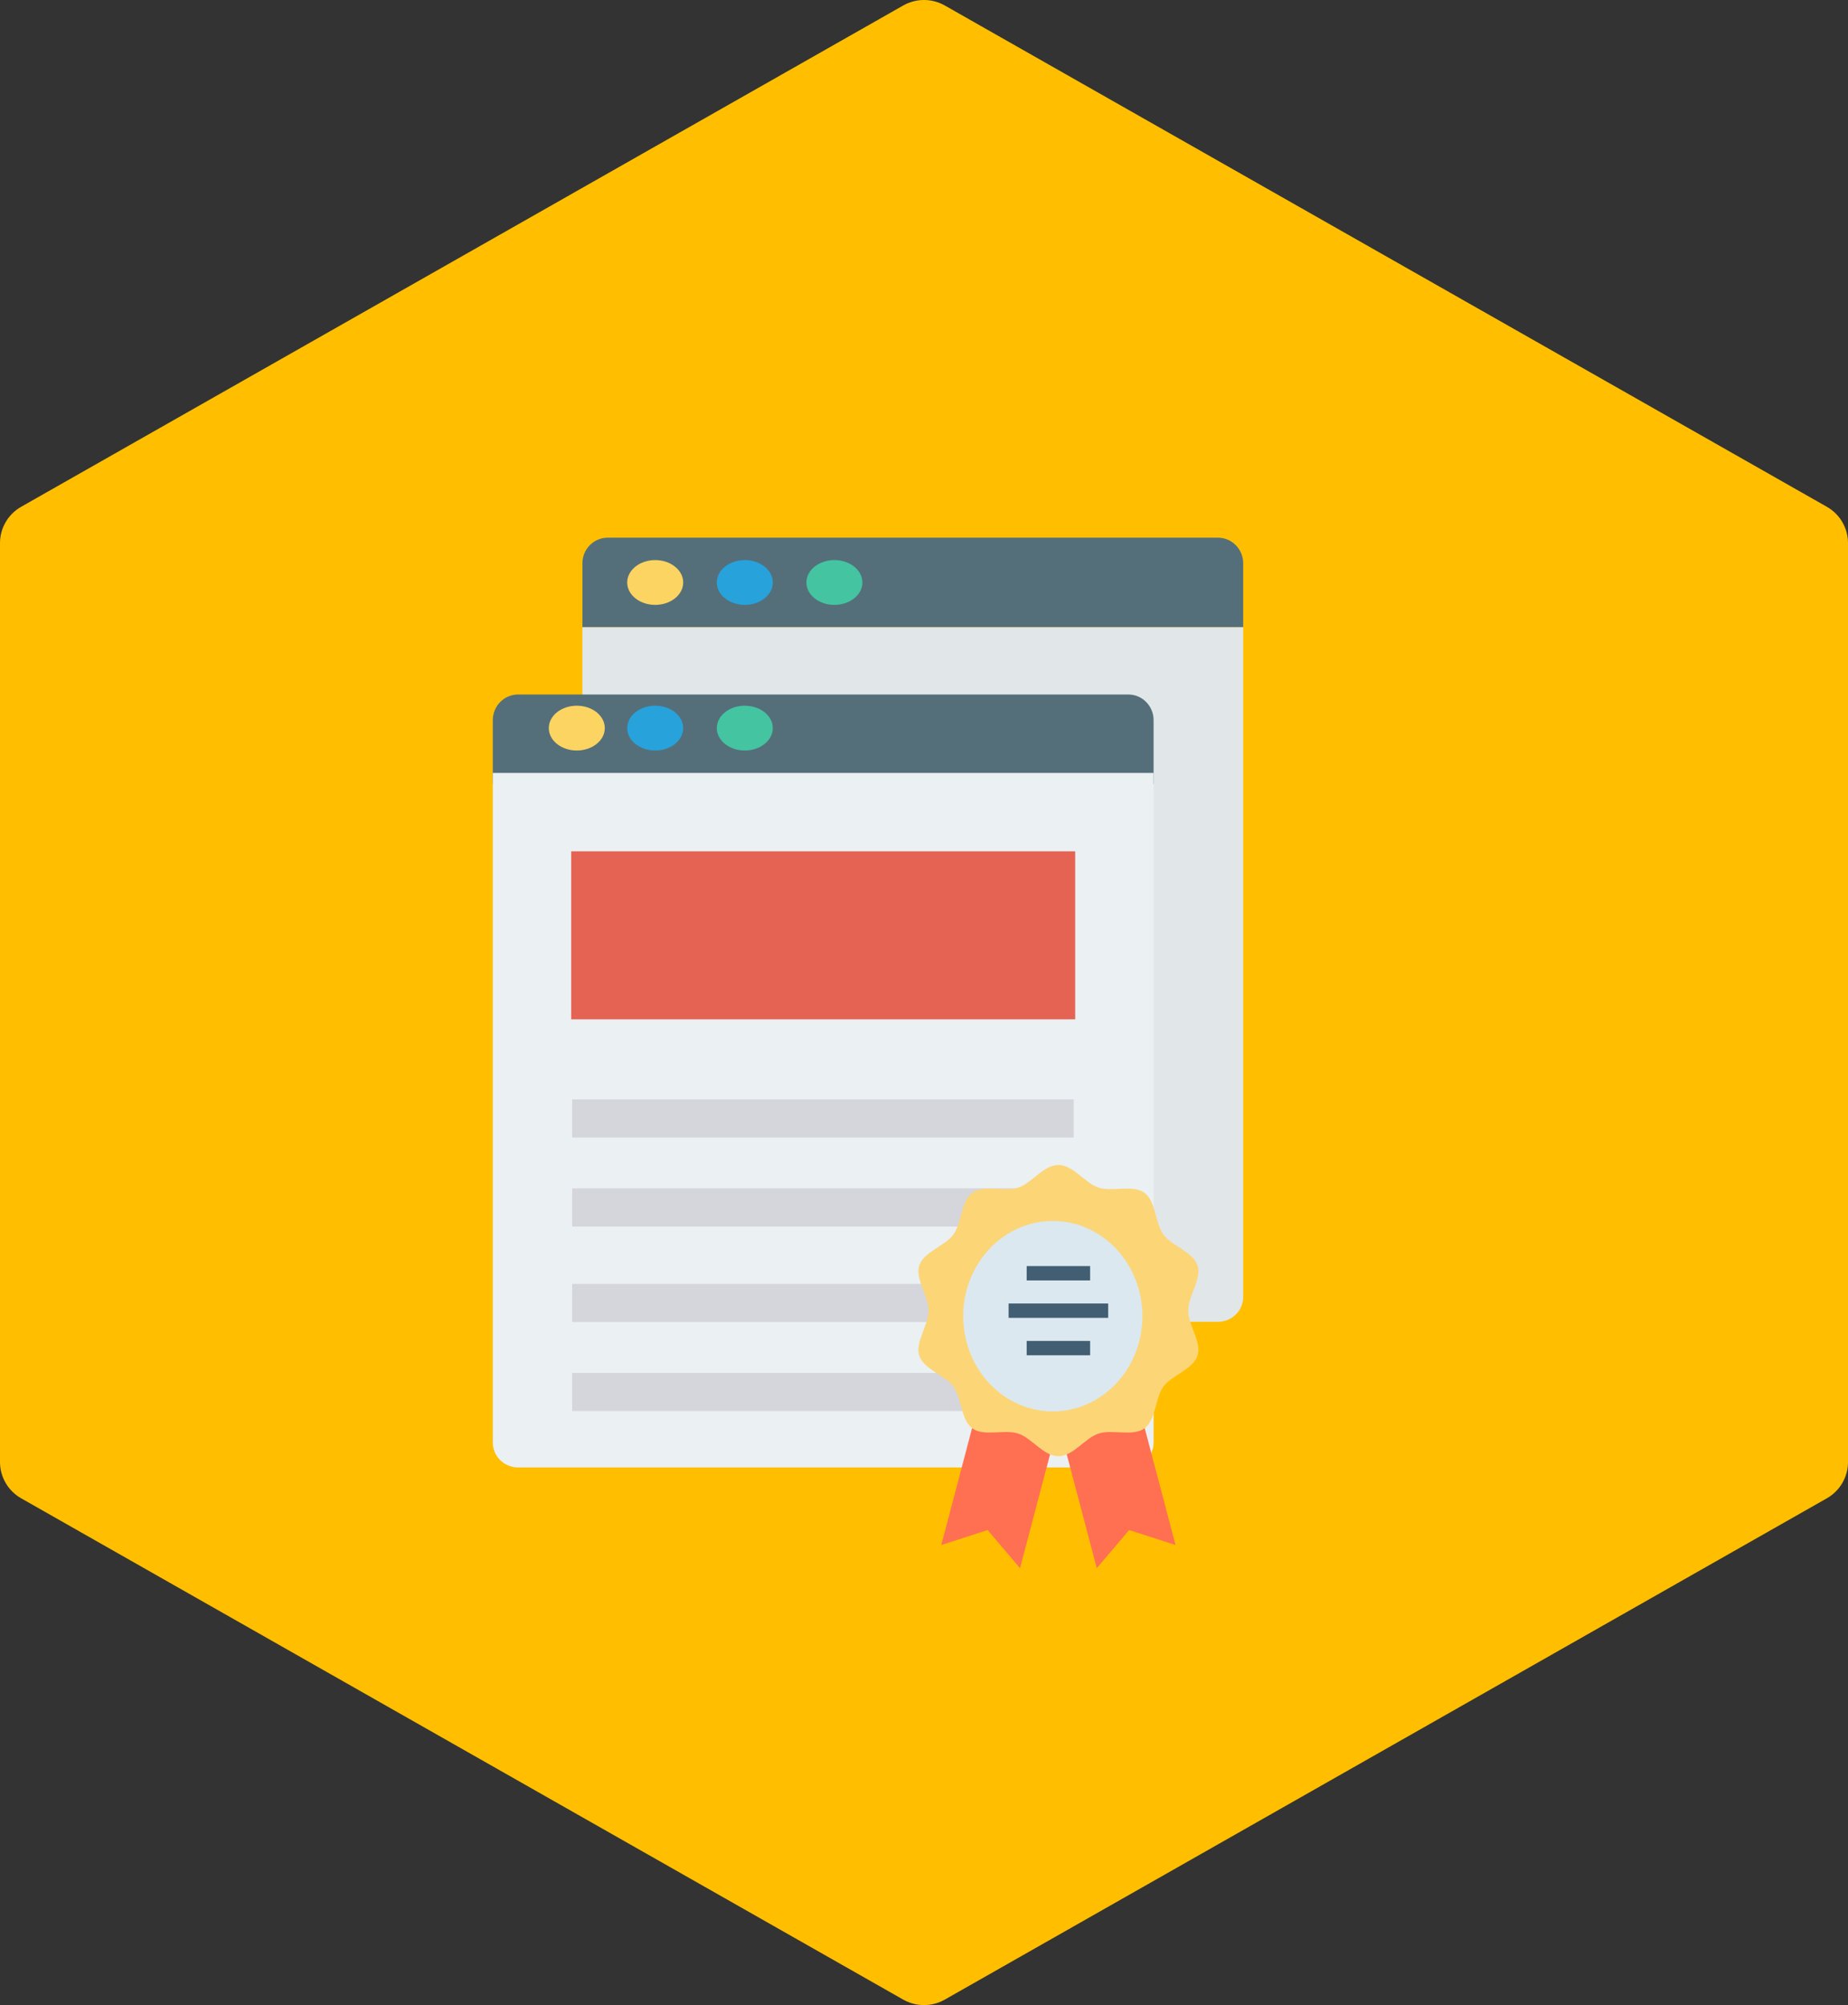 <?xml version="1.0" encoding="UTF-8"?>
<svg width="165px" height="179px" viewBox="0 0 165 179" version="1.1" xmlns="http://www.w3.org/2000/svg" xmlns:xlink="http://www.w3.org/1999/xlink">
    <rect x="0" y="0" width="165" height="179" fill="#333333" stroke="none"/>
    <!-- Generator: Sketch 48.2 (47327) - http://www.bohemiancoding.com/sketch -->
    <title>Group 51</title>
    <desc>Created with Sketch.</desc>
    <defs></defs>
    <g id="Desktop-HD-Copy-13" stroke="none" stroke-width="1" fill="none" fill-rule="evenodd" transform="translate(-228, -6070)">
        <g id="Group-51" transform="translate(228, 6070)" fill-rule="nonzero">
            <path d="M163.11,45.242 L84.36,0.492 C83.205,-0.164 81.795,-0.164 80.64,0.492 L1.89,45.242 C0.72,45.906 0,47.144 0,48.479 L0,130.521 C0,131.856 0.72,133.094 1.89,133.758 L80.64,178.508 C81.218,178.836 81.855,179 82.5,179 C83.145,179 83.782,178.836 84.36,178.508 L163.11,133.758 C164.28,133.094 165,131.856 165,130.521 L165,48.479 C165,47.144 164.28,45.906 163.11,45.242 Z" id="Shape" fill="#FFBF00"></path>
            <g id="Group-8" transform="translate(44, 48)">
                <g id="webpage">
                    <path d="M67,8 L8,8 L8,2.293 C8,1.027 9.01,0 10.255,0 L64.745,0 C65.99,0 67,1.027 67,2.293 L67,8 Z" id="Shape" fill="#546F7A"></path>
                    <path d="M64.745,70 L8,70 L8,8 L67,8 L67,67.778 C67,69.005 65.99,70 64.745,70 Z" id="Shape" fill="#E1E6E9"></path>
                    <path d="M59,22 L0,22 L0,16.293 C0,15.027 1.01,14 2.255,14 L56.745,14 C57.99,14 59,15.027 59,16.293 L59,22 Z" id="Shape" fill="#546F7A"></path>
                    <path d="M56.745,83 L2.255,83 C1.01,83 0,82.005 0,80.778 L0,21 L59,21 L59,80.778 C59,82.005 57.99,83 56.745,83 Z" id="Shape" fill="#EBF0F3"></path>
                    <ellipse id="Oval" fill="#FCD462" cx="14.5" cy="4" rx="2.5" ry="2"></ellipse>
                    <ellipse id="Oval" fill="#27A2DB" cx="22.5" cy="4" rx="2.5" ry="2"></ellipse>
                    <ellipse id="Oval" fill="#44C4A1" cx="30.5" cy="4" rx="2.5" ry="2"></ellipse>
                    <ellipse id="Oval" fill="#FCD462" cx="7.5" cy="17" rx="2.5" ry="2"></ellipse>
                    <ellipse id="Oval" fill="#27A2DB" cx="14.5" cy="17" rx="2.5" ry="2"></ellipse>
                    <ellipse id="Oval" fill="#44C4A1" cx="22.5" cy="17" rx="2.5" ry="2"></ellipse>
                    <rect id="Rectangle-path" fill="#E56353" x="7" y="28" width="45" height="15"></rect>
                    <g id="Group" transform="translate(7, 50)" fill="#D5D6DB">
                        <rect id="Rectangle-path" x="0.088" y="0.143" width="44.777" height="3.406"></rect>
                        <rect id="Rectangle-path" x="0.088" y="16.616" width="44.777" height="3.406"></rect>
                        <rect id="Rectangle-path" x="0.088" y="8.089" width="44.777" height="3.406"></rect>
                        <rect id="Rectangle-path" x="0.088" y="24.563" width="44.777" height="3.406"></rect>
                    </g>
                </g>
                <g id="title" transform="translate(38, 56)">
                    <g id="Group" transform="translate(2, 23)" fill="#FF6F52">
                        <polygon id="Shape" points="9.839 2.517 9.263 4.701 7.074 13 4.183 9.593 0.042 10.927 2.398 1.991 2.907 0.065 6.934 0.519"></polygon>
                        <polygon id="Shape" points="20.959 10.927 16.817 9.593 13.926 13 11.737 4.701 11.161 2.518 14.066 0.519 18.094 0.065 18.602 1.991"></polygon>
                    </g>
                    <path d="M24.092,13 C24.092,11.676 25.313,10.176 24.923,8.982 C24.52,7.744 22.633,7.248 21.88,6.217 C21.119,5.177 21.222,3.24 20.177,2.482 C19.142,1.732 17.327,2.424 16.084,2.022 C14.884,1.634 13.83,0 12.5,0 C11.17,0 10.116,1.634 8.917,2.022 C7.673,2.424 5.858,1.732 4.823,2.482 C3.778,3.24 3.881,5.177 3.12,6.217 C2.367,7.248 0.481,7.744 0.077,8.982 C-0.313,10.176 0.908,11.676 0.908,13 C0.908,14.324 -0.313,15.824 0.077,17.018 C0.48,18.256 2.367,18.752 3.12,19.783 C3.881,20.823 3.778,22.76 4.823,23.518 C5.858,24.268 7.673,23.576 8.916,23.978 C10.116,24.366 11.17,26 12.5,26 C13.83,26 14.884,24.366 16.083,23.978 C17.327,23.576 19.142,24.268 20.177,23.518 C21.222,22.76 21.119,20.823 21.879,19.783 C22.633,18.752 24.519,18.256 24.923,17.018 C25.313,15.824 24.092,14.324 24.092,13 Z" id="Shape" fill="#FCD577"></path>
                    <ellipse id="Oval" fill="#DCE8EF" cx="12" cy="13.5" rx="8" ry="8.5"></ellipse>
                    <g id="Group" transform="translate(8, 9)" fill="#415E72">
                        <rect id="Rectangle-path" x="1.668" y="0.027" width="5.664" height="1.28"></rect>
                        <rect id="Rectangle-path" x="1.668" y="6.709" width="5.664" height="1.28"></rect>
                        <rect id="Rectangle-path" x="0.055" y="3.368" width="8.89" height="1.28"></rect>
                    </g>
                </g>
            </g>
        </g>
    </g>
</svg>